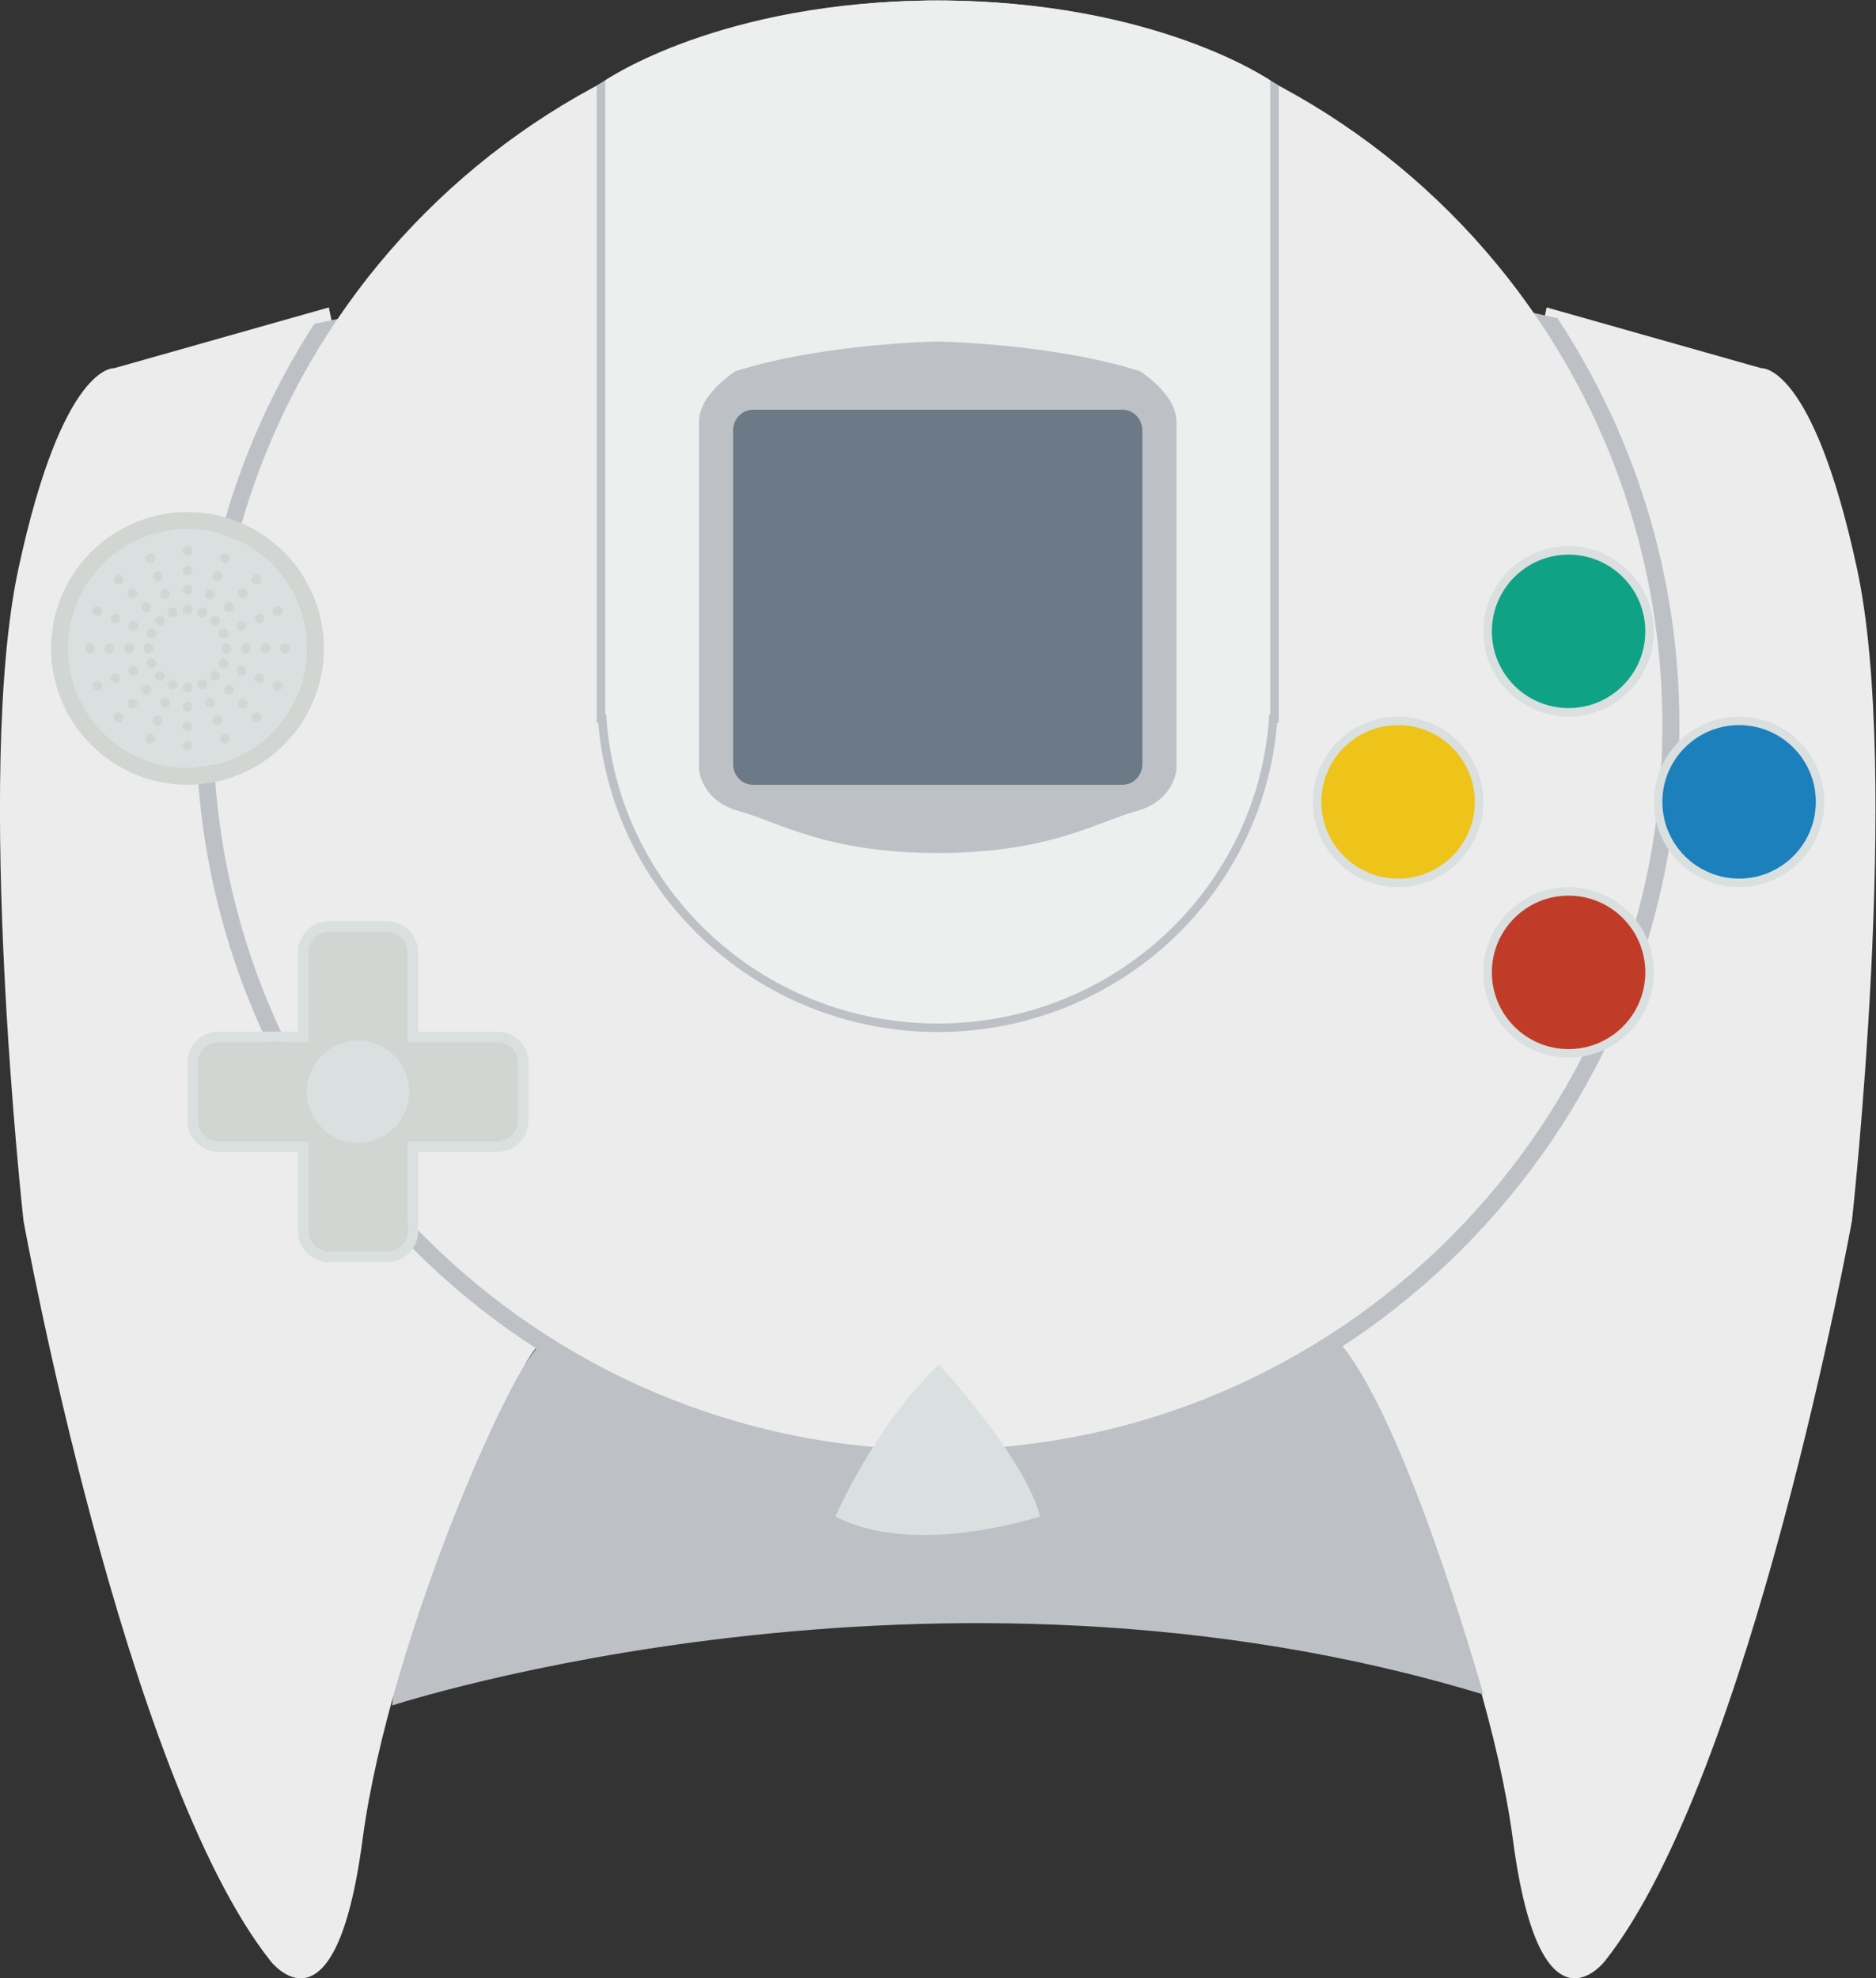 <svg height="309.334" viewBox="0 0 293.333 309.334" width="293.333" xmlns="http://www.w3.org/2000/svg" xmlns:xlink="http://www.w3.org/1999/xlink"><rect x="0" y="0" width="293.333" height="309.334" fill="#333333" stroke="none"/><clipPath id="a"><path d="m0 256h256v-256h-256z"/></clipPath><g clip-path="url(#a)" transform="matrix(1.333 0 0 -1.333 -24 325.333)"><path d="m0 0 25.179-7.13s6.039.608 11.234-23.533c5.195-24.142-.599-76.482-.599-76.482s-11.79-65.121-28.974-86.828c0 0-7.593-9.94-10.79 14.201-3.197 24.142-18.57 58.183-21.474 58.71z" fill="#ececed" transform="translate(199.424 208)"/><path d="m0 0s63.679 20.847 128 1.292c0 0-10.005 35.87-18.274 42.708h-91.207s-16.59-20.159-18.519-44" fill="#bdc1c6" transform="translate(64 44)"/><path d="m0 0-25.179-7.13s-6.039.608-11.234-23.533c-5.195-24.142.599-76.482.599-76.482s11.79-65.121 28.974-86.828c0 0 7.593-9.94 10.79 14.201 3.197 24.142 18.57 58.183 21.474 58.71z" fill="#ececed" transform="translate(56.576 208)"/><path d="m0 0c-8.769-13.578-13.865-29.74-13.865-47.071 0-47.972 39.028-87 87-87s87 39.028 87 87c0 17.612-5.266 34.014-14.298 47.727-59.097 13.571-115.463 5.816-145.837-.656" fill="#bdc1c6" transform="translate(54.865 206.071)"/><path d="m0 0c0-46.944-38.056-85-85-85s-85 38.056-85 85 38.056 85 85 85 85-38.056 85-85" fill="#ececed" transform="translate(213 159)"/><path d="m0 0c-25.509 0-40-9.981-40-9.981v-73.759-1h.183c1.683-20.409 18.991-36.26 39.817-36.26s38.134 15.851 39.817 36.26h.183v1 73.759c0 0-14.491 9.981-40 9.981" fill="#bdc1c6" transform="translate(128 244)"/><path d="m0 0c-25.49 0-39-9.364-39-9.364v-74.376h.115c1.182-20.214 18.112-36.26 38.885-36.26s37.703 16.046 38.885 36.26h.115v74.376s-13.51 9.364-39 9.364" fill="#edefef" transform="translate(128 244)"/><path d="m0 0c-10.338 3.265-23.692 3.469-23.692 3.469s-13.354-.204-23.692-3.469c0 0-4.308-2.653-4.308-5.918v-40.817s.215-3.673 4.738-4.898c4.524-1.224 10.123-4.898 23.262-4.898 13.138 0 18.738 3.674 23.261 4.898 4.523 1.225 4.739 4.898 4.739 4.898v40.817c0 3.265-4.308 5.918-4.308 5.918" fill="#bdc1c6" transform="translate(151.692 200.531)"/><path d="m0 0h-43.335c-1.288 0-2.333 1.084-2.333 2.421v39.158c0 1.337 1.045 2.421 2.333 2.421h43.335c1.288 0 2.332-1.084 2.332-2.421v-39.158c0-1.337-1.044-2.421-2.332-2.421" fill="#6c7a88" transform="translate(149.668 152)"/><path d="m0 0c-5.514 0-10-4.486-10-10s4.486-10 10-10 10 4.486 10 10-4.486 10-10 10" fill="#dadfe0" transform="translate(202 180)"/><path d="m0 0c0-4.971-4.029-9-9-9s-9 4.029-9 9 4.029 9 9 9 9-4.029 9-9" fill="#10a284" transform="translate(211 170)"/><path d="m0 0c-5.514 0-10-4.486-10-10s4.486-10 10-10 10 4.486 10 10-4.486 10-10 10" fill="#dadfe0" transform="translate(202 140)"/><path d="m0 0c0-4.971-4.029-9-9-9s-9 4.029-9 9 4.029 9 9 9 9-4.029 9-9" fill="#c13c28" transform="translate(211 130)"/><path d="m0 0c-5.514 0-10-4.486-10-10s4.486-10 10-10 10 4.486 10 10-4.486 10-10 10" fill="#dadfe0" transform="translate(182 160)"/><path d="m0 0c0-4.971-4.029-9-9-9s-9 4.029-9 9 4.029 9 9 9 9-4.029 9-9" fill="#eec41b" transform="translate(191 150)"/><path d="m0 0c-5.514 0-10-4.486-10-10s4.486-10 10-10 10 4.486 10 10-4.486 10-10 10" fill="#dadfe0" transform="translate(222 160)"/><path d="m0 0c0-4.971-4.029-9-9-9s-9 4.029-9 9 4.029 9 9 9 9-4.029 9-9" fill="#1b80bb" transform="translate(231 150)"/><path d="m0 0c0-7.732-6.268-14-14-14s-14 6.268-14 14 6.268 14 14 14 14-6.268 14-14" fill="#dadfe0" transform="translate(54 168)"/><path d="m0 0c-8.822 0-16-7.178-16-16s7.178-16 16-16 16 7.178 16 16-7.178 16-16 16m0-2c7.732 0 14-6.268 14-14s-6.268-14-14-14-14 6.268-14 14 6.268 14 14 14" fill="#d1d6d2" transform="translate(40 184)"/><path d="m0 0h-10.527v10.527c0 1.339-1.086 2.425-2.425 2.425h-6.824c-1.339 0-2.424-1.086-2.424-2.425v-10.527h-10.527c-1.339 0-2.425-1.085-2.425-2.424v-6.824c0-1.339 1.086-2.425 2.425-2.425h10.527v-10.527c0-1.339 1.085-2.424 2.424-2.424h6.824c1.339 0 2.425 1.085 2.425 2.424v10.527h10.527c1.339 0 2.424 1.086 2.424 2.425v6.824c0 1.339-1.085 2.424-2.424 2.424" fill="#d1d6d2" transform="translate(76.364 121.836)"/><path d="m0 0h-6.824c-2.005 0-3.637-1.631-3.637-3.636v-9.316h-9.315c-2.005 0-3.636-1.631-3.636-3.636v-6.824c0-2.005 1.631-3.636 3.636-3.636h9.315v-9.316c0-2.005 1.632-3.636 3.637-3.636h6.824c2.005 0 3.636 1.631 3.636 3.636v9.316h9.316c2.005 0 3.636 1.631 3.636 3.636v6.824c0 2.005-1.631 3.636-3.636 3.636h-9.316v9.316c0 2.005-1.631 3.636-3.636 3.636m0-1.212c1.339 0 2.424-1.085 2.424-2.424v-10.528h10.528c1.338 0 2.424-1.085 2.424-2.424v-6.824c0-1.339-1.086-2.424-2.424-2.424h-10.528v-10.528c0-1.338-1.085-2.424-2.424-2.424h-6.824c-1.339 0-2.424 1.086-2.424 2.424v10.528h-10.528c-1.339 0-2.424 1.085-2.424 2.424v6.824c0 1.339 1.085 2.424 2.424 2.424h10.528v10.528c0 1.339 1.085 2.424 2.424 2.424z" fill="#dadfe0" transform="translate(63.412 136)"/><path d="m0 0c0-3.314-2.686-6-6-6s-6 2.686-6 6 2.686 6 6 6 6-2.686 6-6" fill="#dadfe0" transform="translate(66 116)"/><path d="m0 0s4.647 10.773 12.161 17.824c0 0 10.109-10.969 11.839-17.824 0 0-14.703-4.897-24 0" fill="#dadfe0" transform="translate(116 66.176)"/><g fill="#d1d6d2"><path d="m0 0c0 .321.252.572.572.572.319 0 .572-.251.572-.572 0-.297-.253-.572-.572-.572-.32 0-.572.275-.572.572" transform="translate(50.856 168)"/><path d="m0 0c0 .321.252.572.572.572.319 0 .572-.251.572-.572 0-.297-.253-.572-.572-.572-.32 0-.572.275-.572.572" transform="translate(48.568 168)"/><path d="m0 0c0 .321.252.572.572.572.319 0 .572-.251.572-.572 0-.297-.253-.572-.572-.572-.32 0-.572.275-.572.572" transform="translate(46.28 168)"/><path d="m0 0c0 .321.252.572.572.572.319 0 .572-.251.572-.572 0-.297-.253-.572-.572-.572-.32 0-.572.275-.572.572" transform="translate(43.993 168)"/><path d="m0 0c0 .321.252.572.572.572.319 0 .572-.251.572-.572 0-.297-.253-.572-.572-.572-.32 0-.572.275-.572.572" transform="translate(34.841 168)"/><path d="m0 0c0 .321.252.572.572.572.319 0 .572-.251.572-.572 0-.297-.253-.572-.572-.572-.32 0-.572.275-.572.572" transform="translate(32.553 168)"/><path d="m0 0c0 .321.23.572.55.572.319 0 .572-.251.572-.572 0-.297-.253-.572-.572-.572-.32 0-.55.275-.55.572" transform="translate(30.288 168)"/><path d="m0 0c0 .321.23.572.55.572.319 0 .572-.251.572-.572 0-.297-.253-.572-.572-.572-.32 0-.55.275-.55.572" transform="translate(28 168)"/><path d="m0 0c.321 0 .572-.252.572-.572 0-.319-.251-.572-.572-.572-.297 0-.572.253-.572.572 0 .32.275.572.572.572" transform="translate(40 157.144)"/><path d="m0 0c.321 0 .572-.252.572-.572 0-.319-.251-.572-.572-.572-.297 0-.572.253-.572.572 0 .32.275.572.572.572" transform="translate(40 159.432)"/><path d="m0 0c.321 0 .572-.252.572-.572 0-.319-.251-.572-.572-.572-.297 0-.572.253-.572.572 0 .32.275.572.572.572" transform="translate(40 161.72)"/><path d="m0 0c.321 0 .572-.252.572-.572 0-.319-.251-.572-.572-.572-.297 0-.572.253-.572.572 0 .32.275.572.572.572" transform="translate(40 164.007)"/><path d="m0 0c.321 0 .572-.252.572-.572 0-.319-.251-.572-.572-.572-.297 0-.572.253-.572.572 0 .32.275.572.572.572" transform="translate(40 173.159)"/><path d="m0 0c.321 0 .572-.252.572-.572 0-.319-.251-.572-.572-.572-.297 0-.572.253-.572.572 0 .32.275.572.572.572" transform="translate(40 175.447)"/><path d="m0 0c.321 0 .572-.23.572-.55 0-.319-.251-.572-.572-.572-.297 0-.572.253-.572.572 0 .32.275.55.572.55" transform="translate(40 177.712)"/><path d="m0 0c.321 0 .572-.23.572-.55 0-.319-.251-.572-.572-.572-.297 0-.572.253-.572.572 0 .32.275.55.572.55" transform="translate(40 180)"/><path d="m0 0c-.227.227-.226.583 0 .809s.582.227.809 0c.21-.21.226-.583 0-.809s-.599-.21-.809 0" transform="translate(47.684 175.678)"/><path d="m0 0c-.227.227-.226.583 0 .809s.582.227.809 0c.21-.21.226-.583 0-.809s-.599-.21-.809 0" transform="translate(46.066 174.06)"/><path d="m0 0c-.227.227-.226.583 0 .809s.582.227.809 0c.21-.21.226-.583 0-.809s-.599-.21-.809 0" transform="translate(44.448 172.442)"/><path d="m0 0c-.227.227-.226.583 0 .809s.582.227.809 0c.21-.21.226-.583 0-.809s-.599-.21-.809 0" transform="translate(42.83 170.824)"/><path d="m0 0c-.227.227-.226.583 0 .809s.582.227.809 0c.21-.21.226-.583 0-.809s-.599-.21-.809 0" transform="translate(36.359 164.353)"/><path d="m0 0c-.227.227-.226.583 0 .809s.582.227.809 0c.21-.21.226-.583 0-.809s-.599-.21-.809 0" transform="translate(34.742 162.736)"/><path d="m0 0c-.227.227-.242.567-.016.793s.582.227.809 0c.21-.21.226-.583 0-.809s-.583-.194-.793.016" transform="translate(33.14 161.133)"/><path d="m0 0c-.227.227-.242.567-.016.793s.582.227.809 0c.21-.21.226-.583 0-.809s-.583-.194-.793.016" transform="translate(31.522 159.516)"/><path d="m0 0c.227.227.583.226.809 0s.227-.582 0-.809c-.21-.21-.583-.226-.809 0s-.21.599 0 .809" transform="translate(47.678 160.316)"/><path d="m0 0c.227.227.583.226.809 0s.227-.582 0-.809c-.21-.21-.583-.226-.809 0s-.21.599 0 .809" transform="translate(46.06 161.934)"/><path d="m0 0c.227.227.583.226.809 0s.227-.582 0-.809c-.21-.21-.583-.226-.809 0s-.21.599 0 .809" transform="translate(44.442 163.552)"/><path d="m0 0c.227.227.583.226.809 0s.227-.582 0-.809c-.21-.21-.583-.226-.809 0s-.21.599 0 .809" transform="translate(42.824 165.17)"/><path d="m0 0c.227.227.583.226.809 0s.227-.582 0-.809c-.21-.21-.583-.226-.809 0s-.21.599 0 .809" transform="translate(36.353 171.641)"/><path d="m0 0c.227.227.583.226.809 0s.227-.582 0-.809c-.21-.21-.583-.226-.809 0s-.21.599 0 .809" transform="translate(34.736 173.258)"/><path d="m0 0c.227.227.567.242.793.016s.227-.582 0-.809c-.21-.21-.583-.226-.809 0s-.194.583.016.793" transform="translate(33.133 174.86)"/><path d="m0 0c.227.227.567.242.793.016s.227-.582 0-.809c-.21-.21-.583-.226-.809 0s-.194.583.016.793" transform="translate(31.516 176.478)"/><path d="m0 0c-.296.123-.432.452-.31.747.123.295.452.433.748.31.274-.114.432-.452.309-.747-.122-.296-.472-.424-.747-.31" transform="translate(44.16 178.03)"/><path d="m0 0c-.296.123-.432.452-.31.747.123.295.452.433.748.31.274-.114.432-.452.309-.747-.122-.296-.472-.424-.747-.31" transform="translate(43.284 175.916)"/><path d="m0 0c-.296.123-.432.452-.31.747.123.295.452.433.748.31.274-.114.432-.452.309-.747-.122-.296-.472-.424-.747-.31" transform="translate(42.408 173.802)"/><path d="m0 0c-.296.123-.432.452-.31.747.123.295.452.433.748.31.274-.114.432-.452.309-.747-.122-.296-.472-.424-.747-.31" transform="translate(41.533 171.688)"/><path d="m0 0c-.296.123-.432.452-.31.747.123.295.452.433.748.31.274-.114.432-.452.309-.747-.122-.296-.472-.424-.747-.31" transform="translate(38.031 163.234)"/><path d="m0 0c-.296.123-.432.452-.31.747.123.295.452.433.748.31.274-.114.432-.452.309-.747-.122-.296-.472-.424-.747-.31" transform="translate(37.155 161.12)"/><path d="m0 0c-.296.123-.44.431-.318.727.122.295.451.432.747.309.275-.114.432-.452.31-.747-.123-.295-.464-.403-.739-.289" transform="translate(36.288 159.027)"/><path d="m0 0c-.296.123-.44.431-.318.727.122.295.451.432.747.309.275-.114.432-.452.31-.747-.123-.295-.464-.403-.739-.289" transform="translate(35.413 156.913)"/><path d="m0 0c.123.296.452.432.747.31.295-.123.433-.452.31-.748-.114-.274-.452-.432-.747-.309-.296.122-.424.472-.31.747" transform="translate(50.029 163.84)"/><path d="m0 0c.123.296.452.432.747.31.295-.123.433-.452.31-.748-.114-.274-.452-.432-.747-.309-.296.122-.424.472-.31.747" transform="translate(47.916 164.716)"/><path d="m0 0c.123.296.452.432.747.31.295-.123.433-.452.31-.748-.114-.274-.452-.432-.747-.309-.296.122-.424.472-.31.747" transform="translate(45.802 165.591)"/><path d="m0 0c.123.296.452.432.747.31.295-.123.433-.452.31-.748-.114-.274-.452-.432-.747-.309-.296.122-.424.472-.31.747" transform="translate(43.688 166.467)"/><path d="m0 0c.123.296.452.432.747.31.295-.123.433-.452.31-.748-.114-.274-.452-.432-.747-.309-.296.122-.424.472-.31.747" transform="translate(35.234 169.969)"/><path d="m0 0c.123.296.452.432.747.31.295-.123.433-.452.31-.748-.114-.274-.452-.432-.747-.309-.296.122-.424.472-.31.747" transform="translate(33.12 170.845)"/><path d="m0 0c.123.296.431.44.727.318.295-.122.432-.451.309-.747-.114-.275-.452-.432-.747-.31-.295.123-.403.464-.289.739" transform="translate(31.027 171.712)"/><path d="m0 0c.123.296.431.44.727.318.295-.122.432-.451.309-.747-.113-.275-.452-.432-.747-.31-.295.123-.403.464-.289.739" transform="translate(28.913 172.587)"/><path d="m0 0c-.123.296.014.625.31.747.295.123.624-.013.747-.309.114-.275-.015-.625-.31-.748-.295-.122-.633.035-.747.31" transform="translate(50.033 172.157)"/><path d="m0 0c-.123.296.014.625.31.747.295.123.624-.013.747-.309.114-.275-.015-.625-.31-.748-.295-.122-.633.035-.747.31" transform="translate(47.92 171.281)"/><path d="m0 0c-.123.296.014.625.31.747.295.123.624-.013.747-.309.114-.275-.015-.625-.31-.748-.295-.122-.633.035-.747.31" transform="translate(45.806 170.406)"/><path d="m0 0c-.123.296.014.625.31.747.295.123.624-.013.747-.309.114-.275-.015-.625-.31-.748-.295-.122-.633.035-.747.31" transform="translate(43.692 169.53)"/><path d="m0 0c-.123.296.014.625.31.747.295.123.624-.013.747-.309.114-.275-.015-.625-.31-.748-.295-.122-.633.035-.747.31" transform="translate(35.237 166.028)"/><path d="m0 0c-.123.296.014.625.31.747.295.123.624-.013.747-.309.114-.275-.015-.625-.31-.748-.295-.122-.633.035-.747.31" transform="translate(33.124 165.153)"/><path d="m0 0c-.123.296-.006.616.289.739.295.122.625-.014.747-.31.114-.274-.014-.625-.309-.747-.296-.122-.613.043-.727.318" transform="translate(31.031 164.286)"/><path d="m0 0c-.123.296-.006.616.289.739.295.122.625-.014.747-.31.114-.274-.014-.625-.309-.747-.296-.122-.613.043-.727.318" transform="translate(28.917 163.41)"/><path d="m0 0c.296.123.625-.014.747-.31.123-.295-.013-.624-.309-.747-.275-.114-.625.015-.748.31-.122.295.035.633.31.747" transform="translate(44.157 157.967)"/><path d="m0 0c.296.123.625-.014.747-.31.123-.295-.013-.624-.309-.747-.275-.114-.625.015-.748.31-.122.295.035.633.31.747" transform="translate(43.281 160.08)"/><path d="m0 0c.296.123.625-.014.747-.31.123-.295-.013-.624-.309-.747-.275-.114-.625.015-.748.31-.122.295.035.633.31.747" transform="translate(42.406 162.194)"/><path d="m0 0c.296.123.625-.014.747-.31.123-.295-.013-.624-.309-.747-.275-.114-.625.015-.748.31-.122.295.035.633.31.747" transform="translate(41.53 164.308)"/><path d="m0 0c.296.123.625-.014.747-.31.123-.295-.013-.624-.309-.747-.275-.114-.625.015-.748.31-.122.295.035.633.31.747" transform="translate(38.028 172.762)"/><path d="m0 0c.296.123.625-.014.747-.31.123-.295-.013-.624-.309-.747-.275-.114-.625.015-.748.31-.122.295.035.633.31.747" transform="translate(37.153 174.876)"/><path d="m0 0c.296.123.616.006.739-.289.122-.295-.014-.625-.31-.747-.274-.114-.625.014-.747.309-.122.296.043.613.318.727" transform="translate(36.286 176.969)"/><path d="m0 0c.296.123.616.006.739-.289.122-.295-.014-.625-.31-.747-.274-.114-.625.014-.747.309-.122.296.043.613.318.727" transform="translate(35.41 179.083)"/></g></g></svg>